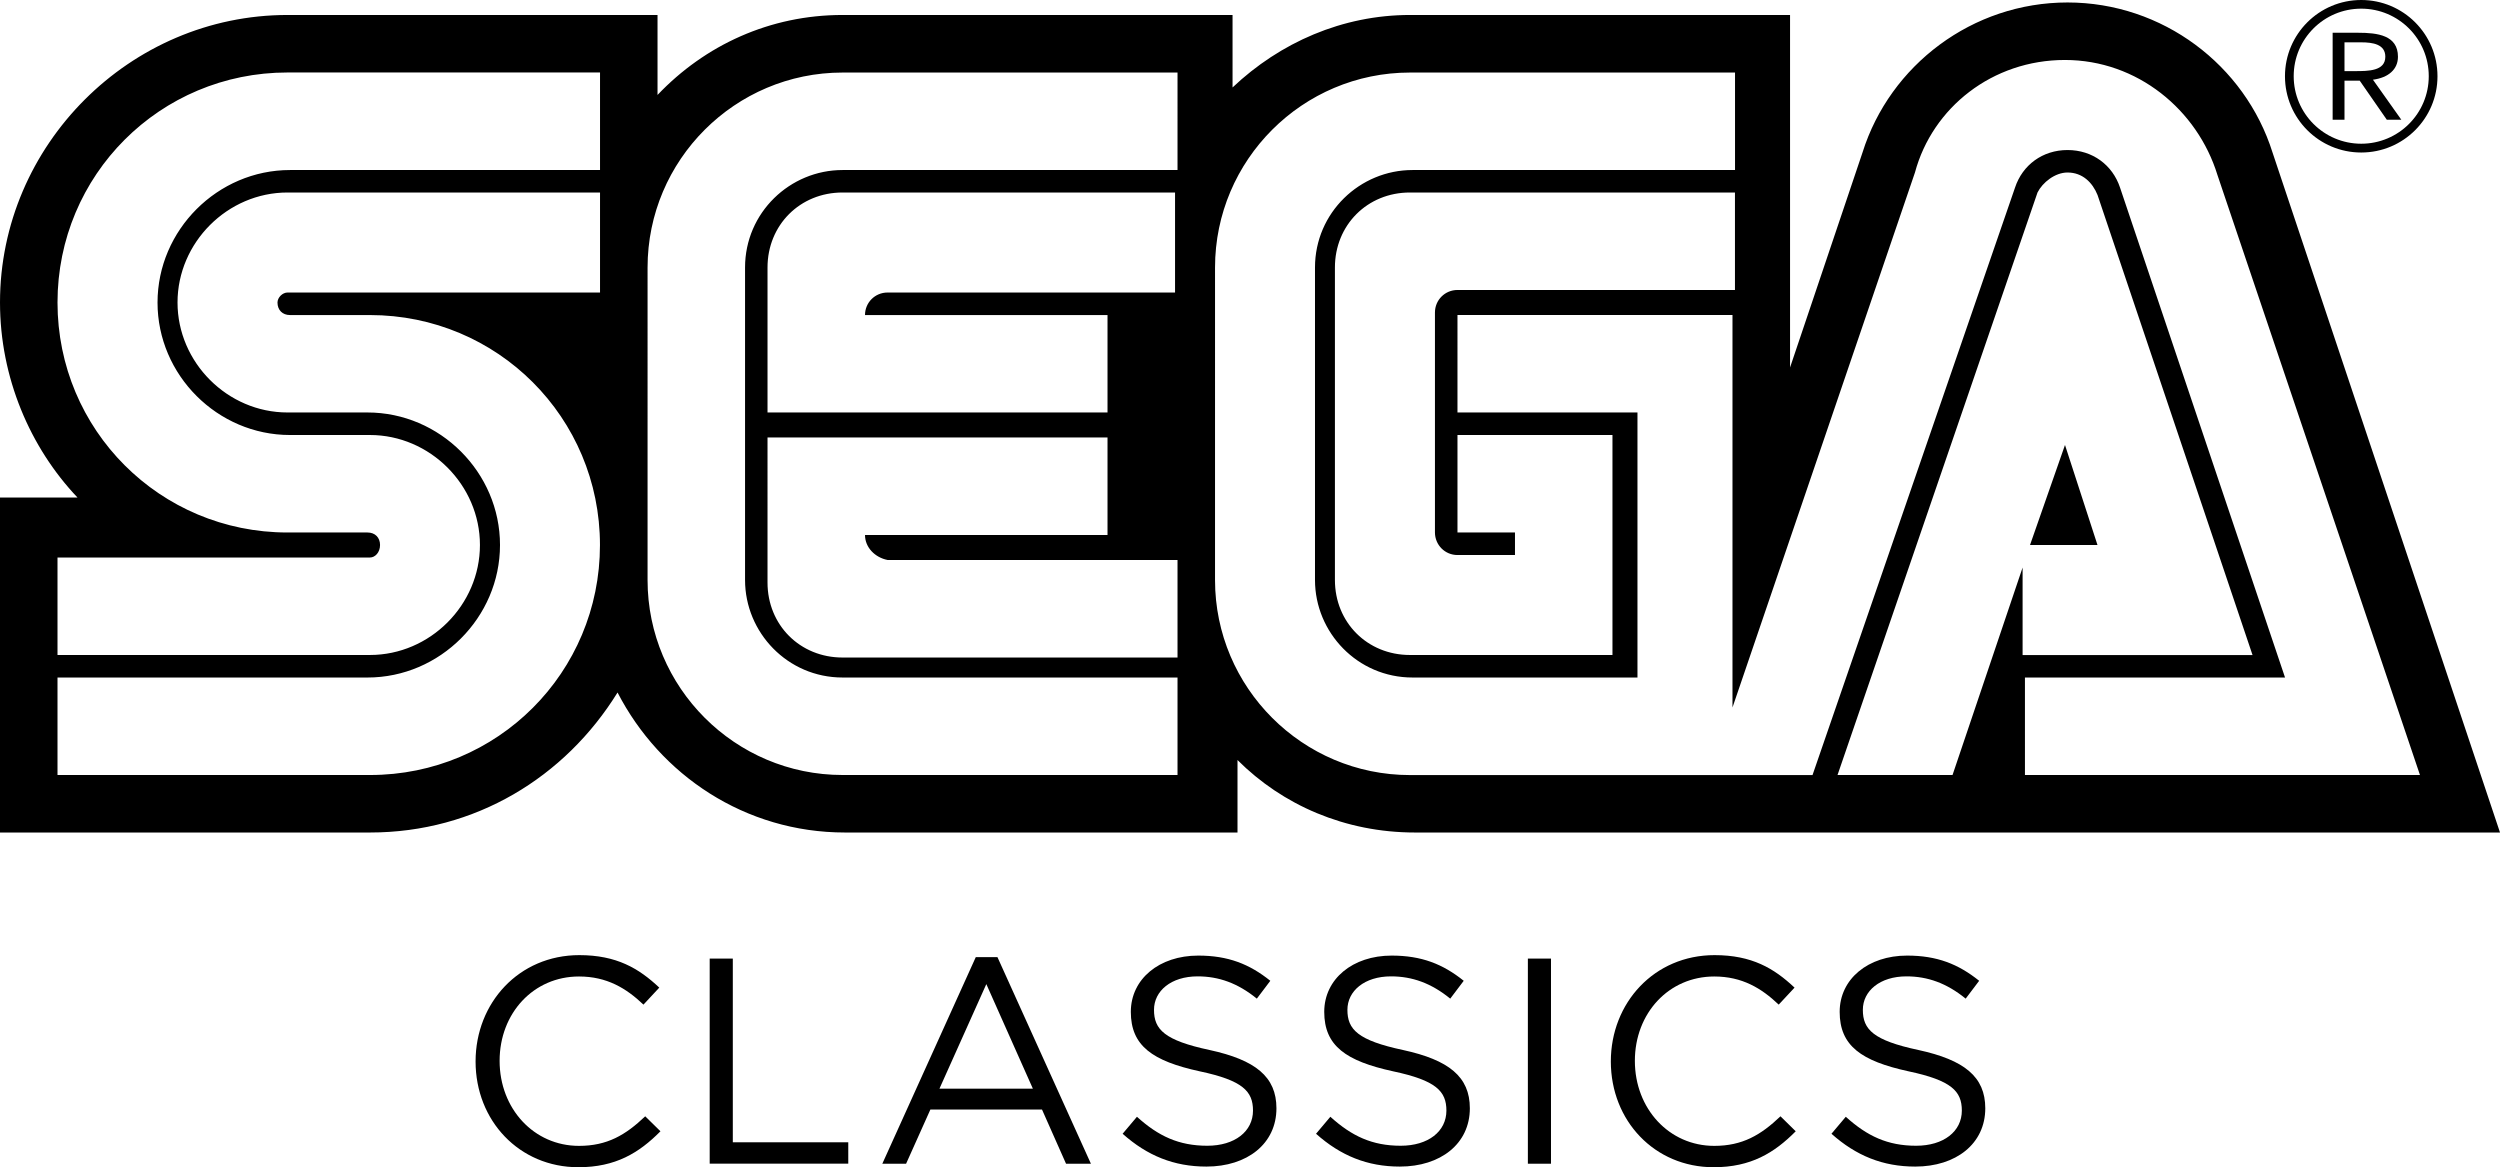 <?xml version="1.0" encoding="utf-8"?>
<!-- Generator: Adobe Illustrator 25.0.0, SVG Export Plug-In . SVG Version: 6.00 Build 0)  -->
<svg version="1.1" id="Layer_1" xmlns="http://www.w3.org/2000/svg" xmlns:xlink="http://www.w3.org/1999/xlink" x="0px" y="0px"
	 viewBox="0 0 3839 1792.4" style="enable-background:new 0 0 3839 1792.4;" xml:space="preserve">
<style type="text/css">
	.st0{fill:#FFFFFF;}
</style>
<g>
	<g>
		<g>
			<path d="M3489.7,234.2C3447.4,99.8,3320.7,3.8,3174.9,3.8c-145.9,0-272.6,96-314.8,230.3l-111.3,330.2V23h-583.5
				c-103.7,0-199.6,42.2-272.6,111.3V23h-598.9c-111.3,0-211.1,46.1-284.1,122.8V23H441.5C199.6,23,0,222.7,0,464.5
				C0,579.7,46.1,687.2,119,764H0v514.4h568.2c161.2,0,299.4-84.5,380.1-215c65.3,126.7,195.8,215,349.3,215h602.7v-111.3
				c69.1,69.1,165.1,111.3,272.6,111.3H3839L3489.7,234.2z M921.4,449.2H441.5c-7.7,0-15.4,7.7-15.4,15.4c0,11.5,7.7,19.2,19.2,19.2
				h122.8c195.8,0,353.2,157.4,353.2,353.2S764,1190.1,568.2,1190.1H88.3v-149.7h476c111.3,0,203.5-92.1,203.5-203.5
				s-92.1-203.5-203.5-203.5H441.5c-92.1,0-168.9-76.8-168.9-168.9s76.8-168.9,168.9-168.9h479.9V449.2z M921.4,261.1h-476
				c-111.3,0-203.5,92.1-203.5,203.5S334,668,445.3,668h122.8c92.1,0,168.9,76.8,168.9,168.9s-76.8,168.9-168.9,168.9H88.3V856.1
				h479.9c7.7,0,15.4-7.7,15.4-19.2c0-11.5-7.7-19.2-19.2-19.2H441.5c-195.8,0-353.2-157.4-353.2-353.2s157.4-353.2,353.2-353.2
				h479.9V261.1z M1808.2,1009.7h-514.4c-65.3,0-115.2-49.9-115.2-115.2V671.8h522.1v149.7h-372.4c0,19.2,15.4,34.6,34.6,38.4h445.3
				V1009.7z M1700.7,483.7v149.7h-522.1V410.8c0-65.3,49.9-115.2,115.2-115.2h510.6v153.6h-441.5c-19.2,0-34.6,15.4-34.6,34.6
				H1700.7z M1808.2,261.1h-514.4c-80.6,0-149.7,65.3-149.7,149.7v479.9c0,80.6,65.3,149.7,149.7,149.7h514.4v149.7h-514.4
				c-165.1,0-299.4-134.4-299.4-299.4V410.8c0-165.1,134.4-299.4,299.4-299.4h514.4V261.1z M2998.3,1190.1h-176.6l307.1-894.5
				c7.7-15.4,26.9-30.7,46.1-30.7c23,0,38.4,15.4,46.1,34.6l238,706.4h-349.3h-3.8V871.5L2998.3,1190.1z M3109.6,1040.4h399.3
				l-253.4-752.4c-11.5-34.6-42.2-57.6-80.6-57.6s-69.1,23-80.6,57.6l-311,902.2h-618.1c-165.1,0-299.4-134.4-299.4-299.4V410.8
				c0-165.1,134.4-299.4,299.4-299.4h499.1v149.7H2169c-80.6,0-149.7,65.3-149.7,149.7v479.9c0,80.6,65.3,149.7,149.7,149.7h345.5
				V633.4h-276.4V483.7h422.3v602.7l280.2-821.5c26.9-99.8,119-172.8,230.3-172.8s203.5,76.8,234.2,176.6l311,921.4h-606.6V1040.4z
				 M2238.1,852.3h88.3v-34.6h-88.3V668h238v337.8h-311c-65.3,0-115.2-49.9-115.2-115.2V410.8c0-65.3,49.9-115.2,115.2-115.2h499.1
				v149.7h-426.1c-19.2,0-34.6,15.4-34.6,34.6v337.8C2203.6,836.9,2218.9,852.3,2238.1,852.3z"/>
			<polygon points="3171,683.3 3117.3,836.9 3220.9,836.9 			"/>
		</g>
		<g>
			<path d="M3625.9,0c-64.7,0-117.1,52.4-117.1,117.1s52.4,117.1,117.1,117.1c64.7,0,117.1-52.4,117.1-117.1S3690.6,0,3625.9,0z
				 M3625.9,220.7c-57.2,0-103.7-46.4-103.7-103.7s46.4-103.7,103.7-103.7c57.2,0,103.7,46.4,103.7,103.7S3683.2,220.7,3625.9,220.7
				z"/>
			<g>
				<path d="M3582,50.3h39.2c29.7,0,61.1,3.8,61.1,36.8c0,19.4-14.5,32.1-38.4,35.3l43.6,61.5h-22.3l-41.6-60h-23.4v60H3582V50.3z
					 M3600.2,109.2h16.3c20.2,0,46.4,0,46.4-22.1c0-19.2-19.3-22.1-37.1-22.1h-25.6V109.2z"/>
			</g>
		</g>
	</g>
	<g>
		<g>
			<path d="M888.2,1792.4c-90.9,0-157.9-71.5-157.9-162.4c0-90,66.6-163.3,159.3-163.3c57.1,0,91.3,20.2,122.8,49.9l-24.3,26.1
				c-26.5-25.2-56.2-43.2-99-43.2c-69.7,0-121.9,56.2-121.9,129.6s52.6,130.5,121.9,130.5c43.2,0,71.5-16.6,101.7-45.4l23.4,23
				C981.3,1770.4,945.3,1792.4,888.2,1792.4z"/>
			<path d="M1089.8,1472h35.5v282.1h177.3v32.8h-212.8V1472z"/>
			<path d="M1675.2,1787H1637l-36.9-83.2h-171.4l-37.3,83.2h-36.5l143.5-317.2h33.3L1675.2,1787z M1514.6,1511.2l-72,160.6h143.5
				L1514.6,1511.2z"/>
			<path d="M1857.5,1612.4c70.2,15.3,102.6,40.9,102.6,89.5c0,54.5-45,89.5-107.5,89.5c-49.9,0-90.9-16.7-128.7-50.4l22-26.1
				c32.8,29.7,64.3,44.5,108,44.5c42.3,0,70.2-22,70.2-54c0-29.7-15.8-46.3-81.9-60.3c-72.4-15.8-105.7-39.1-105.7-91.3
				c0-50.4,43.6-86.4,103.5-86.4c45.9,0,78.7,13,110.7,38.7l-20.7,27.4c-29.2-23.8-58.5-34.2-90.9-34.2c-40.9,0-67,22.5-67,51.3
				C1772,1580.9,1788.2,1597.6,1857.5,1612.4z"/>
			<path d="M2154.5,1612.4c70.2,15.3,102.6,40.9,102.6,89.5c0,54.5-45,89.5-107.5,89.5c-49.9,0-90.9-16.7-128.7-50.4l22-26.1
				c32.8,29.7,64.3,44.5,108,44.5c42.3,0,70.2-22,70.2-54c0-29.7-15.8-46.3-81.9-60.3c-72.4-15.8-105.7-39.1-105.7-91.3
				c0-50.4,43.6-86.4,103.5-86.4c45.9,0,78.7,13,110.7,38.7l-20.7,27.4c-29.2-23.8-58.5-34.2-90.9-34.2c-40.9,0-67,22.5-67,51.3
				C2069,1580.9,2085.2,1597.6,2154.5,1612.4z"/>
			<path d="M2381.7,1472v315h-35.5v-315H2381.7z"/>
			<path d="M2631.5,1792.4c-90.9,0-157.9-71.5-157.9-162.4c0-90,66.6-163.3,159.3-163.3c57.1,0,91.3,20.2,122.8,49.9l-24.3,26.1
				c-26.5-25.2-56.2-43.2-99-43.2c-69.7,0-121.9,56.2-121.9,129.6s52.6,130.5,121.9,130.5c43.2,0,71.5-16.6,101.7-45.4l23.4,23
				C2724.6,1770.4,2688.6,1792.4,2631.5,1792.4z"/>
			<path d="M2946,1612.4c70.2,15.3,102.6,40.9,102.6,89.5c0,54.5-45,89.5-107.5,89.5c-49.9,0-90.9-16.7-128.7-50.4l22-26.1
				c32.8,29.7,64.3,44.5,108,44.5c42.3,0,70.2-22,70.2-54c0-29.7-15.8-46.3-81.9-60.3c-72.4-15.8-105.7-39.1-105.7-91.3
				c0-50.4,43.6-86.4,103.5-86.4c45.9,0,78.7,13,110.7,38.7l-20.7,27.4c-29.2-23.8-58.5-34.2-90.9-34.2c-40.9,0-67,22.5-67,51.3
				C2860.5,1580.9,2876.7,1597.6,2946,1612.4z"/>
		</g>
	</g>
</g>
</svg>
